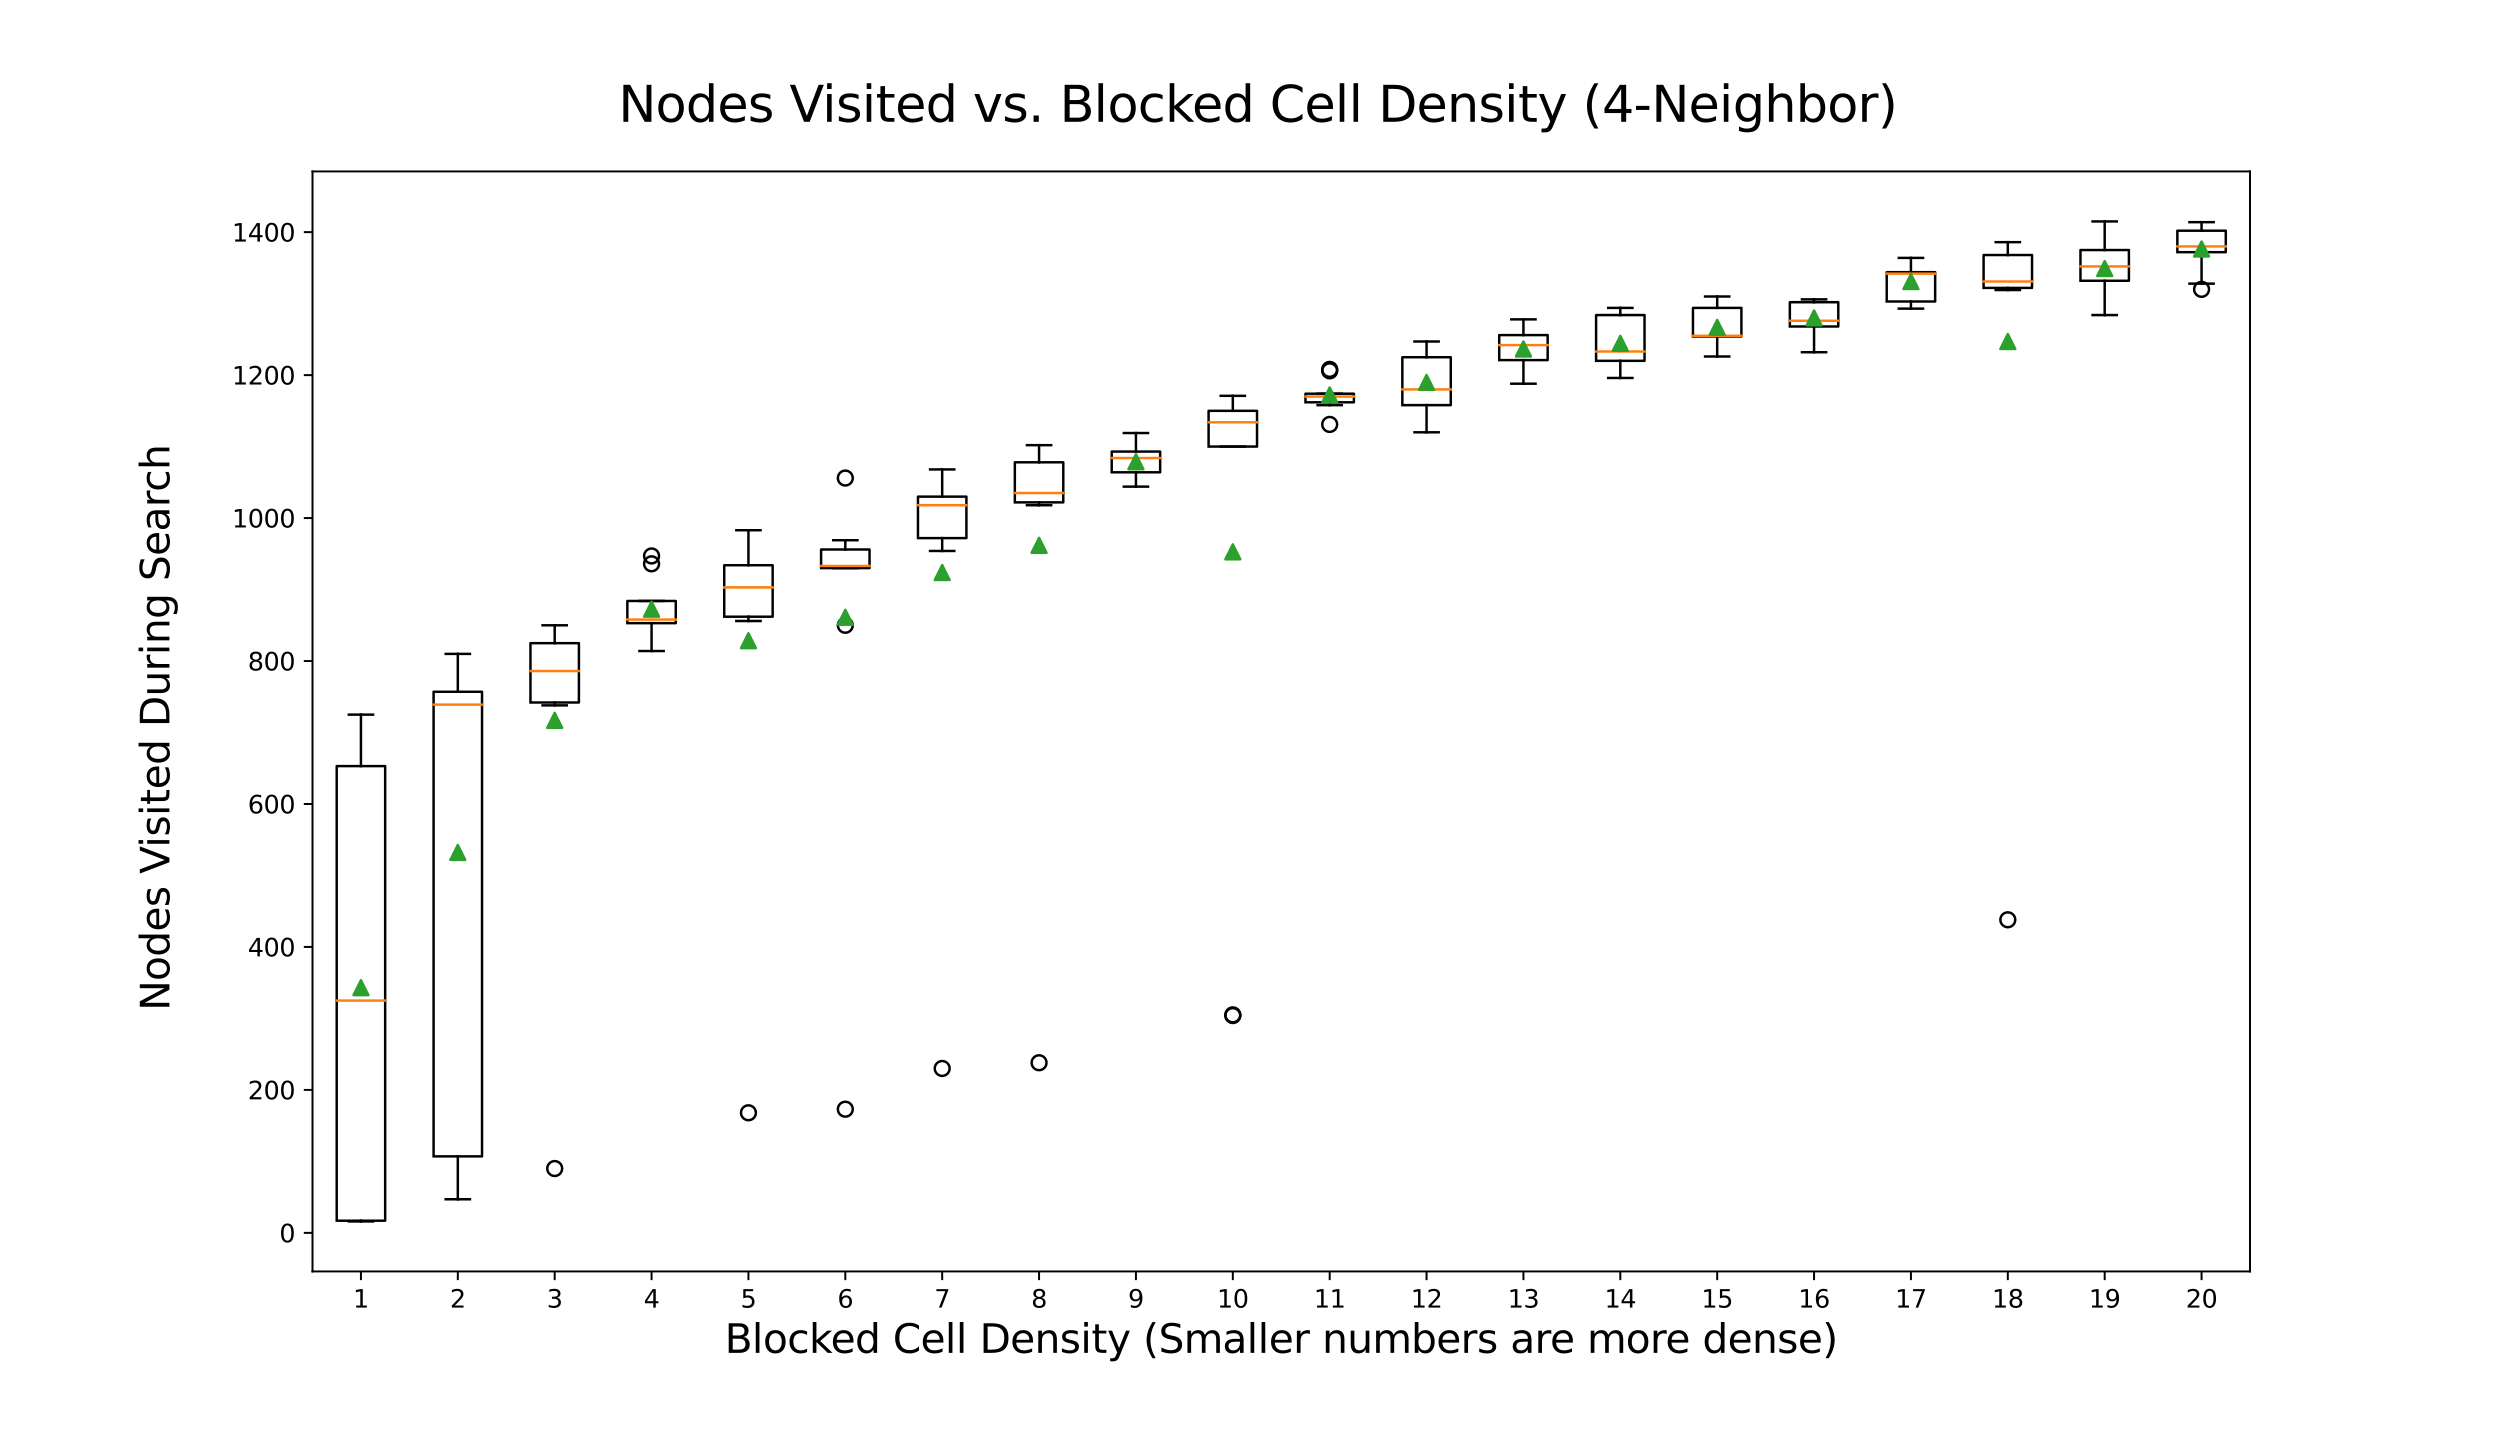 <?xml version="1.0" encoding="utf-8" standalone="no"?>
<!DOCTYPE svg PUBLIC "-//W3C//DTD SVG 1.1//EN"
  "http://www.w3.org/Graphics/SVG/1.1/DTD/svg11.dtd">
<svg height="576pt" version="1.1" viewBox="0 0 1008 576" width="1008pt" xmlns="http://www.w3.org/2000/svg" xmlns:xlink="http://www.w3.org/1999/xlink">
 <defs>
  <style type="text/css">*{stroke-linecap:butt;stroke-linejoin:round;}</style>
 </defs>
 <g id="figure_1">
  <g id="patch_1">
   <path d="M 0 576 
L 1008 576 
L 1008 0 
L 0 0 
z
" style="fill:#ffffff;"/>
  </g>
  <g id="axes_1">
   <g id="patch_2">
    <path d="M 126 512.64 
L 907.2 512.64 
L 907.2 69.12 
L 126 69.12 
z
" style="fill:#ffffff;"/>
   </g>
   <g id="matplotlib.axis_1">
    <g id="xtick_1">
     <g id="line2d_1">
      <defs>
       <path d="M 0 0 
L 0 3.5 
" id="m6fc74d1933" style="stroke:#000000;stroke-width:0.8;"/>
      </defs>
      <g>
       <use style="stroke:#000000;stroke-width:0.8;" x="145.53" xlink:href="#m6fc74d1933" y="512.64"/>
      </g>
     </g>
     <g id="text_1">
      <!-- 1 -->
      <g transform="translate(142.349 527.238)scale(0.1 -0.1)">
       <defs>
        <path d="M 794 531 
L 1825 531 
L 1825 4091 
L 703 3866 
L 703 4441 
L 1819 4666 
L 2450 4666 
L 2450 531 
L 3481 531 
L 3481 0 
L 794 0 
L 794 531 
z
" id="DejaVuSans-31" transform="scale(0.016)"/>
       </defs>
       <use xlink:href="#DejaVuSans-31"/>
      </g>
     </g>
    </g>
    <g id="xtick_2">
     <g id="line2d_2">
      <g>
       <use style="stroke:#000000;stroke-width:0.8;" x="184.59" xlink:href="#m6fc74d1933" y="512.64"/>
      </g>
     </g>
     <g id="text_2">
      <!-- 2 -->
      <g transform="translate(181.409 527.238)scale(0.1 -0.1)">
       <defs>
        <path d="M 1228 531 
L 3431 531 
L 3431 0 
L 469 0 
L 469 531 
Q 828 903 1448 1529 
Q 2069 2156 2228 2338 
Q 2531 2678 2651 2914 
Q 2772 3150 2772 3378 
Q 2772 3750 2511 3984 
Q 2250 4219 1831 4219 
Q 1534 4219 1204 4116 
Q 875 4013 500 3803 
L 500 4441 
Q 881 4594 1212 4672 
Q 1544 4750 1819 4750 
Q 2544 4750 2975 4387 
Q 3406 4025 3406 3419 
Q 3406 3131 3298 2873 
Q 3191 2616 2906 2266 
Q 2828 2175 2409 1742 
Q 1991 1309 1228 531 
z
" id="DejaVuSans-32" transform="scale(0.016)"/>
       </defs>
       <use xlink:href="#DejaVuSans-32"/>
      </g>
     </g>
    </g>
    <g id="xtick_3">
     <g id="line2d_3">
      <g>
       <use style="stroke:#000000;stroke-width:0.8;" x="223.65" xlink:href="#m6fc74d1933" y="512.64"/>
      </g>
     </g>
     <g id="text_3">
      <!-- 3 -->
      <g transform="translate(220.469 527.238)scale(0.1 -0.1)">
       <defs>
        <path d="M 2597 2516 
Q 3050 2419 3304 2112 
Q 3559 1806 3559 1356 
Q 3559 666 3084 287 
Q 2609 -91 1734 -91 
Q 1441 -91 1130 -33 
Q 819 25 488 141 
L 488 750 
Q 750 597 1062 519 
Q 1375 441 1716 441 
Q 2309 441 2620 675 
Q 2931 909 2931 1356 
Q 2931 1769 2642 2001 
Q 2353 2234 1838 2234 
L 1294 2234 
L 1294 2753 
L 1863 2753 
Q 2328 2753 2575 2939 
Q 2822 3125 2822 3475 
Q 2822 3834 2567 4026 
Q 2313 4219 1838 4219 
Q 1578 4219 1281 4162 
Q 984 4106 628 3988 
L 628 4550 
Q 988 4650 1302 4700 
Q 1616 4750 1894 4750 
Q 2613 4750 3031 4423 
Q 3450 4097 3450 3541 
Q 3450 3153 3228 2886 
Q 3006 2619 2597 2516 
z
" id="DejaVuSans-33" transform="scale(0.016)"/>
       </defs>
       <use xlink:href="#DejaVuSans-33"/>
      </g>
     </g>
    </g>
    <g id="xtick_4">
     <g id="line2d_4">
      <g>
       <use style="stroke:#000000;stroke-width:0.8;" x="262.71" xlink:href="#m6fc74d1933" y="512.64"/>
      </g>
     </g>
     <g id="text_4">
      <!-- 4 -->
      <g transform="translate(259.529 527.238)scale(0.1 -0.1)">
       <defs>
        <path d="M 2419 4116 
L 825 1625 
L 2419 1625 
L 2419 4116 
z
M 2253 4666 
L 3047 4666 
L 3047 1625 
L 3713 1625 
L 3713 1100 
L 3047 1100 
L 3047 0 
L 2419 0 
L 2419 1100 
L 313 1100 
L 313 1709 
L 2253 4666 
z
" id="DejaVuSans-34" transform="scale(0.016)"/>
       </defs>
       <use xlink:href="#DejaVuSans-34"/>
      </g>
     </g>
    </g>
    <g id="xtick_5">
     <g id="line2d_5">
      <g>
       <use style="stroke:#000000;stroke-width:0.8;" x="301.77" xlink:href="#m6fc74d1933" y="512.64"/>
      </g>
     </g>
     <g id="text_5">
      <!-- 5 -->
      <g transform="translate(298.589 527.238)scale(0.1 -0.1)">
       <defs>
        <path d="M 691 4666 
L 3169 4666 
L 3169 4134 
L 1269 4134 
L 1269 2991 
Q 1406 3038 1543 3061 
Q 1681 3084 1819 3084 
Q 2600 3084 3056 2656 
Q 3513 2228 3513 1497 
Q 3513 744 3044 326 
Q 2575 -91 1722 -91 
Q 1428 -91 1123 -41 
Q 819 9 494 109 
L 494 744 
Q 775 591 1075 516 
Q 1375 441 1709 441 
Q 2250 441 2565 725 
Q 2881 1009 2881 1497 
Q 2881 1984 2565 2268 
Q 2250 2553 1709 2553 
Q 1456 2553 1204 2497 
Q 953 2441 691 2322 
L 691 4666 
z
" id="DejaVuSans-35" transform="scale(0.016)"/>
       </defs>
       <use xlink:href="#DejaVuSans-35"/>
      </g>
     </g>
    </g>
    <g id="xtick_6">
     <g id="line2d_6">
      <g>
       <use style="stroke:#000000;stroke-width:0.8;" x="340.83" xlink:href="#m6fc74d1933" y="512.64"/>
      </g>
     </g>
     <g id="text_6">
      <!-- 6 -->
      <g transform="translate(337.649 527.238)scale(0.1 -0.1)">
       <defs>
        <path d="M 2113 2584 
Q 1688 2584 1439 2293 
Q 1191 2003 1191 1497 
Q 1191 994 1439 701 
Q 1688 409 2113 409 
Q 2538 409 2786 701 
Q 3034 994 3034 1497 
Q 3034 2003 2786 2293 
Q 2538 2584 2113 2584 
z
M 3366 4563 
L 3366 3988 
Q 3128 4100 2886 4159 
Q 2644 4219 2406 4219 
Q 1781 4219 1451 3797 
Q 1122 3375 1075 2522 
Q 1259 2794 1537 2939 
Q 1816 3084 2150 3084 
Q 2853 3084 3261 2657 
Q 3669 2231 3669 1497 
Q 3669 778 3244 343 
Q 2819 -91 2113 -91 
Q 1303 -91 875 529 
Q 447 1150 447 2328 
Q 447 3434 972 4092 
Q 1497 4750 2381 4750 
Q 2619 4750 2861 4703 
Q 3103 4656 3366 4563 
z
" id="DejaVuSans-36" transform="scale(0.016)"/>
       </defs>
       <use xlink:href="#DejaVuSans-36"/>
      </g>
     </g>
    </g>
    <g id="xtick_7">
     <g id="line2d_7">
      <g>
       <use style="stroke:#000000;stroke-width:0.8;" x="379.89" xlink:href="#m6fc74d1933" y="512.64"/>
      </g>
     </g>
     <g id="text_7">
      <!-- 7 -->
      <g transform="translate(376.709 527.238)scale(0.1 -0.1)">
       <defs>
        <path d="M 525 4666 
L 3525 4666 
L 3525 4397 
L 1831 0 
L 1172 0 
L 2766 4134 
L 525 4134 
L 525 4666 
z
" id="DejaVuSans-37" transform="scale(0.016)"/>
       </defs>
       <use xlink:href="#DejaVuSans-37"/>
      </g>
     </g>
    </g>
    <g id="xtick_8">
     <g id="line2d_8">
      <g>
       <use style="stroke:#000000;stroke-width:0.8;" x="418.95" xlink:href="#m6fc74d1933" y="512.64"/>
      </g>
     </g>
     <g id="text_8">
      <!-- 8 -->
      <g transform="translate(415.769 527.238)scale(0.1 -0.1)">
       <defs>
        <path d="M 2034 2216 
Q 1584 2216 1326 1975 
Q 1069 1734 1069 1313 
Q 1069 891 1326 650 
Q 1584 409 2034 409 
Q 2484 409 2743 651 
Q 3003 894 3003 1313 
Q 3003 1734 2745 1975 
Q 2488 2216 2034 2216 
z
M 1403 2484 
Q 997 2584 770 2862 
Q 544 3141 544 3541 
Q 544 4100 942 4425 
Q 1341 4750 2034 4750 
Q 2731 4750 3128 4425 
Q 3525 4100 3525 3541 
Q 3525 3141 3298 2862 
Q 3072 2584 2669 2484 
Q 3125 2378 3379 2068 
Q 3634 1759 3634 1313 
Q 3634 634 3220 271 
Q 2806 -91 2034 -91 
Q 1263 -91 848 271 
Q 434 634 434 1313 
Q 434 1759 690 2068 
Q 947 2378 1403 2484 
z
M 1172 3481 
Q 1172 3119 1398 2916 
Q 1625 2713 2034 2713 
Q 2441 2713 2670 2916 
Q 2900 3119 2900 3481 
Q 2900 3844 2670 4047 
Q 2441 4250 2034 4250 
Q 1625 4250 1398 4047 
Q 1172 3844 1172 3481 
z
" id="DejaVuSans-38" transform="scale(0.016)"/>
       </defs>
       <use xlink:href="#DejaVuSans-38"/>
      </g>
     </g>
    </g>
    <g id="xtick_9">
     <g id="line2d_9">
      <g>
       <use style="stroke:#000000;stroke-width:0.8;" x="458.01" xlink:href="#m6fc74d1933" y="512.64"/>
      </g>
     </g>
     <g id="text_9">
      <!-- 9 -->
      <g transform="translate(454.829 527.238)scale(0.1 -0.1)">
       <defs>
        <path d="M 703 97 
L 703 672 
Q 941 559 1184 500 
Q 1428 441 1663 441 
Q 2288 441 2617 861 
Q 2947 1281 2994 2138 
Q 2813 1869 2534 1725 
Q 2256 1581 1919 1581 
Q 1219 1581 811 2004 
Q 403 2428 403 3163 
Q 403 3881 828 4315 
Q 1253 4750 1959 4750 
Q 2769 4750 3195 4129 
Q 3622 3509 3622 2328 
Q 3622 1225 3098 567 
Q 2575 -91 1691 -91 
Q 1453 -91 1209 -44 
Q 966 3 703 97 
z
M 1959 2075 
Q 2384 2075 2632 2365 
Q 2881 2656 2881 3163 
Q 2881 3666 2632 3958 
Q 2384 4250 1959 4250 
Q 1534 4250 1286 3958 
Q 1038 3666 1038 3163 
Q 1038 2656 1286 2365 
Q 1534 2075 1959 2075 
z
" id="DejaVuSans-39" transform="scale(0.016)"/>
       </defs>
       <use xlink:href="#DejaVuSans-39"/>
      </g>
     </g>
    </g>
    <g id="xtick_10">
     <g id="line2d_10">
      <g>
       <use style="stroke:#000000;stroke-width:0.8;" x="497.07" xlink:href="#m6fc74d1933" y="512.64"/>
      </g>
     </g>
     <g id="text_10">
      <!-- 10 -->
      <g transform="translate(490.707 527.238)scale(0.1 -0.1)">
       <defs>
        <path d="M 2034 4250 
Q 1547 4250 1301 3770 
Q 1056 3291 1056 2328 
Q 1056 1369 1301 889 
Q 1547 409 2034 409 
Q 2525 409 2770 889 
Q 3016 1369 3016 2328 
Q 3016 3291 2770 3770 
Q 2525 4250 2034 4250 
z
M 2034 4750 
Q 2819 4750 3233 4129 
Q 3647 3509 3647 2328 
Q 3647 1150 3233 529 
Q 2819 -91 2034 -91 
Q 1250 -91 836 529 
Q 422 1150 422 2328 
Q 422 3509 836 4129 
Q 1250 4750 2034 4750 
z
" id="DejaVuSans-30" transform="scale(0.016)"/>
       </defs>
       <use xlink:href="#DejaVuSans-31"/>
       <use x="63.623" xlink:href="#DejaVuSans-30"/>
      </g>
     </g>
    </g>
    <g id="xtick_11">
     <g id="line2d_11">
      <g>
       <use style="stroke:#000000;stroke-width:0.8;" x="536.13" xlink:href="#m6fc74d1933" y="512.64"/>
      </g>
     </g>
     <g id="text_11">
      <!-- 11 -->
      <g transform="translate(529.768 527.238)scale(0.1 -0.1)">
       <use xlink:href="#DejaVuSans-31"/>
       <use x="63.623" xlink:href="#DejaVuSans-31"/>
      </g>
     </g>
    </g>
    <g id="xtick_12">
     <g id="line2d_12">
      <g>
       <use style="stroke:#000000;stroke-width:0.8;" x="575.19" xlink:href="#m6fc74d1933" y="512.64"/>
      </g>
     </g>
     <g id="text_12">
      <!-- 12 -->
      <g transform="translate(568.827 527.238)scale(0.1 -0.1)">
       <use xlink:href="#DejaVuSans-31"/>
       <use x="63.623" xlink:href="#DejaVuSans-32"/>
      </g>
     </g>
    </g>
    <g id="xtick_13">
     <g id="line2d_13">
      <g>
       <use style="stroke:#000000;stroke-width:0.8;" x="614.25" xlink:href="#m6fc74d1933" y="512.64"/>
      </g>
     </g>
     <g id="text_13">
      <!-- 13 -->
      <g transform="translate(607.888 527.238)scale(0.1 -0.1)">
       <use xlink:href="#DejaVuSans-31"/>
       <use x="63.623" xlink:href="#DejaVuSans-33"/>
      </g>
     </g>
    </g>
    <g id="xtick_14">
     <g id="line2d_14">
      <g>
       <use style="stroke:#000000;stroke-width:0.8;" x="653.31" xlink:href="#m6fc74d1933" y="512.64"/>
      </g>
     </g>
     <g id="text_14">
      <!-- 14 -->
      <g transform="translate(646.947 527.238)scale(0.1 -0.1)">
       <use xlink:href="#DejaVuSans-31"/>
       <use x="63.623" xlink:href="#DejaVuSans-34"/>
      </g>
     </g>
    </g>
    <g id="xtick_15">
     <g id="line2d_15">
      <g>
       <use style="stroke:#000000;stroke-width:0.8;" x="692.37" xlink:href="#m6fc74d1933" y="512.64"/>
      </g>
     </g>
     <g id="text_15">
      <!-- 15 -->
      <g transform="translate(686.008 527.238)scale(0.1 -0.1)">
       <use xlink:href="#DejaVuSans-31"/>
       <use x="63.623" xlink:href="#DejaVuSans-35"/>
      </g>
     </g>
    </g>
    <g id="xtick_16">
     <g id="line2d_16">
      <g>
       <use style="stroke:#000000;stroke-width:0.8;" x="731.43" xlink:href="#m6fc74d1933" y="512.64"/>
      </g>
     </g>
     <g id="text_16">
      <!-- 16 -->
      <g transform="translate(725.067 527.238)scale(0.1 -0.1)">
       <use xlink:href="#DejaVuSans-31"/>
       <use x="63.623" xlink:href="#DejaVuSans-36"/>
      </g>
     </g>
    </g>
    <g id="xtick_17">
     <g id="line2d_17">
      <g>
       <use style="stroke:#000000;stroke-width:0.8;" x="770.49" xlink:href="#m6fc74d1933" y="512.64"/>
      </g>
     </g>
     <g id="text_17">
      <!-- 17 -->
      <g transform="translate(764.128 527.238)scale(0.1 -0.1)">
       <use xlink:href="#DejaVuSans-31"/>
       <use x="63.623" xlink:href="#DejaVuSans-37"/>
      </g>
     </g>
    </g>
    <g id="xtick_18">
     <g id="line2d_18">
      <g>
       <use style="stroke:#000000;stroke-width:0.8;" x="809.55" xlink:href="#m6fc74d1933" y="512.64"/>
      </g>
     </g>
     <g id="text_18">
      <!-- 18 -->
      <g transform="translate(803.188 527.238)scale(0.1 -0.1)">
       <use xlink:href="#DejaVuSans-31"/>
       <use x="63.623" xlink:href="#DejaVuSans-38"/>
      </g>
     </g>
    </g>
    <g id="xtick_19">
     <g id="line2d_19">
      <g>
       <use style="stroke:#000000;stroke-width:0.8;" x="848.61" xlink:href="#m6fc74d1933" y="512.64"/>
      </g>
     </g>
     <g id="text_19">
      <!-- 19 -->
      <g transform="translate(842.247 527.238)scale(0.1 -0.1)">
       <use xlink:href="#DejaVuSans-31"/>
       <use x="63.623" xlink:href="#DejaVuSans-39"/>
      </g>
     </g>
    </g>
    <g id="xtick_20">
     <g id="line2d_20">
      <g>
       <use style="stroke:#000000;stroke-width:0.8;" x="887.67" xlink:href="#m6fc74d1933" y="512.64"/>
      </g>
     </g>
     <g id="text_20">
      <!-- 20 -->
      <g transform="translate(881.308 527.238)scale(0.1 -0.1)">
       <use xlink:href="#DejaVuSans-32"/>
       <use x="63.623" xlink:href="#DejaVuSans-30"/>
      </g>
     </g>
    </g>
    <g id="text_21">
     <!-- Blocked Cell Density (Smaller numbers are more dense) -->
     <g transform="translate(292.21 545.476)scale(0.16 -0.16)">
      <defs>
       <path d="M 1259 2228 
L 1259 519 
L 2272 519 
Q 2781 519 3026 730 
Q 3272 941 3272 1375 
Q 3272 1813 3026 2020 
Q 2781 2228 2272 2228 
L 1259 2228 
z
M 1259 4147 
L 1259 2741 
L 2194 2741 
Q 2656 2741 2882 2914 
Q 3109 3088 3109 3444 
Q 3109 3797 2882 3972 
Q 2656 4147 2194 4147 
L 1259 4147 
z
M 628 4666 
L 2241 4666 
Q 2963 4666 3353 4366 
Q 3744 4066 3744 3513 
Q 3744 3084 3544 2831 
Q 3344 2578 2956 2516 
Q 3422 2416 3680 2098 
Q 3938 1781 3938 1306 
Q 3938 681 3513 340 
Q 3088 0 2303 0 
L 628 0 
L 628 4666 
z
" id="DejaVuSans-42" transform="scale(0.016)"/>
       <path d="M 603 4863 
L 1178 4863 
L 1178 0 
L 603 0 
L 603 4863 
z
" id="DejaVuSans-6c" transform="scale(0.016)"/>
       <path d="M 1959 3097 
Q 1497 3097 1228 2736 
Q 959 2375 959 1747 
Q 959 1119 1226 758 
Q 1494 397 1959 397 
Q 2419 397 2687 759 
Q 2956 1122 2956 1747 
Q 2956 2369 2687 2733 
Q 2419 3097 1959 3097 
z
M 1959 3584 
Q 2709 3584 3137 3096 
Q 3566 2609 3566 1747 
Q 3566 888 3137 398 
Q 2709 -91 1959 -91 
Q 1206 -91 779 398 
Q 353 888 353 1747 
Q 353 2609 779 3096 
Q 1206 3584 1959 3584 
z
" id="DejaVuSans-6f" transform="scale(0.016)"/>
       <path d="M 3122 3366 
L 3122 2828 
Q 2878 2963 2633 3030 
Q 2388 3097 2138 3097 
Q 1578 3097 1268 2742 
Q 959 2388 959 1747 
Q 959 1106 1268 751 
Q 1578 397 2138 397 
Q 2388 397 2633 464 
Q 2878 531 3122 666 
L 3122 134 
Q 2881 22 2623 -34 
Q 2366 -91 2075 -91 
Q 1284 -91 818 406 
Q 353 903 353 1747 
Q 353 2603 823 3093 
Q 1294 3584 2113 3584 
Q 2378 3584 2631 3529 
Q 2884 3475 3122 3366 
z
" id="DejaVuSans-63" transform="scale(0.016)"/>
       <path d="M 581 4863 
L 1159 4863 
L 1159 1991 
L 2875 3500 
L 3609 3500 
L 1753 1863 
L 3688 0 
L 2938 0 
L 1159 1709 
L 1159 0 
L 581 0 
L 581 4863 
z
" id="DejaVuSans-6b" transform="scale(0.016)"/>
       <path d="M 3597 1894 
L 3597 1613 
L 953 1613 
Q 991 1019 1311 708 
Q 1631 397 2203 397 
Q 2534 397 2845 478 
Q 3156 559 3463 722 
L 3463 178 
Q 3153 47 2828 -22 
Q 2503 -91 2169 -91 
Q 1331 -91 842 396 
Q 353 884 353 1716 
Q 353 2575 817 3079 
Q 1281 3584 2069 3584 
Q 2775 3584 3186 3129 
Q 3597 2675 3597 1894 
z
M 3022 2063 
Q 3016 2534 2758 2815 
Q 2500 3097 2075 3097 
Q 1594 3097 1305 2825 
Q 1016 2553 972 2059 
L 3022 2063 
z
" id="DejaVuSans-65" transform="scale(0.016)"/>
       <path d="M 2906 2969 
L 2906 4863 
L 3481 4863 
L 3481 0 
L 2906 0 
L 2906 525 
Q 2725 213 2448 61 
Q 2172 -91 1784 -91 
Q 1150 -91 751 415 
Q 353 922 353 1747 
Q 353 2572 751 3078 
Q 1150 3584 1784 3584 
Q 2172 3584 2448 3432 
Q 2725 3281 2906 2969 
z
M 947 1747 
Q 947 1113 1208 752 
Q 1469 391 1925 391 
Q 2381 391 2643 752 
Q 2906 1113 2906 1747 
Q 2906 2381 2643 2742 
Q 2381 3103 1925 3103 
Q 1469 3103 1208 2742 
Q 947 2381 947 1747 
z
" id="DejaVuSans-64" transform="scale(0.016)"/>
       <path id="DejaVuSans-20" transform="scale(0.016)"/>
       <path d="M 4122 4306 
L 4122 3641 
Q 3803 3938 3442 4084 
Q 3081 4231 2675 4231 
Q 1875 4231 1450 3742 
Q 1025 3253 1025 2328 
Q 1025 1406 1450 917 
Q 1875 428 2675 428 
Q 3081 428 3442 575 
Q 3803 722 4122 1019 
L 4122 359 
Q 3791 134 3420 21 
Q 3050 -91 2638 -91 
Q 1578 -91 968 557 
Q 359 1206 359 2328 
Q 359 3453 968 4101 
Q 1578 4750 2638 4750 
Q 3056 4750 3426 4639 
Q 3797 4528 4122 4306 
z
" id="DejaVuSans-43" transform="scale(0.016)"/>
       <path d="M 1259 4147 
L 1259 519 
L 2022 519 
Q 2988 519 3436 956 
Q 3884 1394 3884 2338 
Q 3884 3275 3436 3711 
Q 2988 4147 2022 4147 
L 1259 4147 
z
M 628 4666 
L 1925 4666 
Q 3281 4666 3915 4102 
Q 4550 3538 4550 2338 
Q 4550 1131 3912 565 
Q 3275 0 1925 0 
L 628 0 
L 628 4666 
z
" id="DejaVuSans-44" transform="scale(0.016)"/>
       <path d="M 3513 2113 
L 3513 0 
L 2938 0 
L 2938 2094 
Q 2938 2591 2744 2837 
Q 2550 3084 2163 3084 
Q 1697 3084 1428 2787 
Q 1159 2491 1159 1978 
L 1159 0 
L 581 0 
L 581 3500 
L 1159 3500 
L 1159 2956 
Q 1366 3272 1645 3428 
Q 1925 3584 2291 3584 
Q 2894 3584 3203 3211 
Q 3513 2838 3513 2113 
z
" id="DejaVuSans-6e" transform="scale(0.016)"/>
       <path d="M 2834 3397 
L 2834 2853 
Q 2591 2978 2328 3040 
Q 2066 3103 1784 3103 
Q 1356 3103 1142 2972 
Q 928 2841 928 2578 
Q 928 2378 1081 2264 
Q 1234 2150 1697 2047 
L 1894 2003 
Q 2506 1872 2764 1633 
Q 3022 1394 3022 966 
Q 3022 478 2636 193 
Q 2250 -91 1575 -91 
Q 1294 -91 989 -36 
Q 684 19 347 128 
L 347 722 
Q 666 556 975 473 
Q 1284 391 1588 391 
Q 1994 391 2212 530 
Q 2431 669 2431 922 
Q 2431 1156 2273 1281 
Q 2116 1406 1581 1522 
L 1381 1569 
Q 847 1681 609 1914 
Q 372 2147 372 2553 
Q 372 3047 722 3315 
Q 1072 3584 1716 3584 
Q 2034 3584 2315 3537 
Q 2597 3491 2834 3397 
z
" id="DejaVuSans-73" transform="scale(0.016)"/>
       <path d="M 603 3500 
L 1178 3500 
L 1178 0 
L 603 0 
L 603 3500 
z
M 603 4863 
L 1178 4863 
L 1178 4134 
L 603 4134 
L 603 4863 
z
" id="DejaVuSans-69" transform="scale(0.016)"/>
       <path d="M 1172 4494 
L 1172 3500 
L 2356 3500 
L 2356 3053 
L 1172 3053 
L 1172 1153 
Q 1172 725 1289 603 
Q 1406 481 1766 481 
L 2356 481 
L 2356 0 
L 1766 0 
Q 1100 0 847 248 
Q 594 497 594 1153 
L 594 3053 
L 172 3053 
L 172 3500 
L 594 3500 
L 594 4494 
L 1172 4494 
z
" id="DejaVuSans-74" transform="scale(0.016)"/>
       <path d="M 2059 -325 
Q 1816 -950 1584 -1140 
Q 1353 -1331 966 -1331 
L 506 -1331 
L 506 -850 
L 844 -850 
Q 1081 -850 1212 -737 
Q 1344 -625 1503 -206 
L 1606 56 
L 191 3500 
L 800 3500 
L 1894 763 
L 2988 3500 
L 3597 3500 
L 2059 -325 
z
" id="DejaVuSans-79" transform="scale(0.016)"/>
       <path d="M 1984 4856 
Q 1566 4138 1362 3434 
Q 1159 2731 1159 2009 
Q 1159 1288 1364 580 
Q 1569 -128 1984 -844 
L 1484 -844 
Q 1016 -109 783 600 
Q 550 1309 550 2009 
Q 550 2706 781 3412 
Q 1013 4119 1484 4856 
L 1984 4856 
z
" id="DejaVuSans-28" transform="scale(0.016)"/>
       <path d="M 3425 4513 
L 3425 3897 
Q 3066 4069 2747 4153 
Q 2428 4238 2131 4238 
Q 1616 4238 1336 4038 
Q 1056 3838 1056 3469 
Q 1056 3159 1242 3001 
Q 1428 2844 1947 2747 
L 2328 2669 
Q 3034 2534 3370 2195 
Q 3706 1856 3706 1288 
Q 3706 609 3251 259 
Q 2797 -91 1919 -91 
Q 1588 -91 1214 -16 
Q 841 59 441 206 
L 441 856 
Q 825 641 1194 531 
Q 1563 422 1919 422 
Q 2459 422 2753 634 
Q 3047 847 3047 1241 
Q 3047 1584 2836 1778 
Q 2625 1972 2144 2069 
L 1759 2144 
Q 1053 2284 737 2584 
Q 422 2884 422 3419 
Q 422 4038 858 4394 
Q 1294 4750 2059 4750 
Q 2388 4750 2728 4690 
Q 3069 4631 3425 4513 
z
" id="DejaVuSans-53" transform="scale(0.016)"/>
       <path d="M 3328 2828 
Q 3544 3216 3844 3400 
Q 4144 3584 4550 3584 
Q 5097 3584 5394 3201 
Q 5691 2819 5691 2113 
L 5691 0 
L 5113 0 
L 5113 2094 
Q 5113 2597 4934 2840 
Q 4756 3084 4391 3084 
Q 3944 3084 3684 2787 
Q 3425 2491 3425 1978 
L 3425 0 
L 2847 0 
L 2847 2094 
Q 2847 2600 2669 2842 
Q 2491 3084 2119 3084 
Q 1678 3084 1418 2786 
Q 1159 2488 1159 1978 
L 1159 0 
L 581 0 
L 581 3500 
L 1159 3500 
L 1159 2956 
Q 1356 3278 1631 3431 
Q 1906 3584 2284 3584 
Q 2666 3584 2933 3390 
Q 3200 3197 3328 2828 
z
" id="DejaVuSans-6d" transform="scale(0.016)"/>
       <path d="M 2194 1759 
Q 1497 1759 1228 1600 
Q 959 1441 959 1056 
Q 959 750 1161 570 
Q 1363 391 1709 391 
Q 2188 391 2477 730 
Q 2766 1069 2766 1631 
L 2766 1759 
L 2194 1759 
z
M 3341 1997 
L 3341 0 
L 2766 0 
L 2766 531 
Q 2569 213 2275 61 
Q 1981 -91 1556 -91 
Q 1019 -91 701 211 
Q 384 513 384 1019 
Q 384 1609 779 1909 
Q 1175 2209 1959 2209 
L 2766 2209 
L 2766 2266 
Q 2766 2663 2505 2880 
Q 2244 3097 1772 3097 
Q 1472 3097 1187 3025 
Q 903 2953 641 2809 
L 641 3341 
Q 956 3463 1253 3523 
Q 1550 3584 1831 3584 
Q 2591 3584 2966 3190 
Q 3341 2797 3341 1997 
z
" id="DejaVuSans-61" transform="scale(0.016)"/>
       <path d="M 2631 2963 
Q 2534 3019 2420 3045 
Q 2306 3072 2169 3072 
Q 1681 3072 1420 2755 
Q 1159 2438 1159 1844 
L 1159 0 
L 581 0 
L 581 3500 
L 1159 3500 
L 1159 2956 
Q 1341 3275 1631 3429 
Q 1922 3584 2338 3584 
Q 2397 3584 2469 3576 
Q 2541 3569 2628 3553 
L 2631 2963 
z
" id="DejaVuSans-72" transform="scale(0.016)"/>
       <path d="M 544 1381 
L 544 3500 
L 1119 3500 
L 1119 1403 
Q 1119 906 1312 657 
Q 1506 409 1894 409 
Q 2359 409 2629 706 
Q 2900 1003 2900 1516 
L 2900 3500 
L 3475 3500 
L 3475 0 
L 2900 0 
L 2900 538 
Q 2691 219 2414 64 
Q 2138 -91 1772 -91 
Q 1169 -91 856 284 
Q 544 659 544 1381 
z
M 1991 3584 
L 1991 3584 
z
" id="DejaVuSans-75" transform="scale(0.016)"/>
       <path d="M 3116 1747 
Q 3116 2381 2855 2742 
Q 2594 3103 2138 3103 
Q 1681 3103 1420 2742 
Q 1159 2381 1159 1747 
Q 1159 1113 1420 752 
Q 1681 391 2138 391 
Q 2594 391 2855 752 
Q 3116 1113 3116 1747 
z
M 1159 2969 
Q 1341 3281 1617 3432 
Q 1894 3584 2278 3584 
Q 2916 3584 3314 3078 
Q 3713 2572 3713 1747 
Q 3713 922 3314 415 
Q 2916 -91 2278 -91 
Q 1894 -91 1617 61 
Q 1341 213 1159 525 
L 1159 0 
L 581 0 
L 581 4863 
L 1159 4863 
L 1159 2969 
z
" id="DejaVuSans-62" transform="scale(0.016)"/>
       <path d="M 513 4856 
L 1013 4856 
Q 1481 4119 1714 3412 
Q 1947 2706 1947 2009 
Q 1947 1309 1714 600 
Q 1481 -109 1013 -844 
L 513 -844 
Q 928 -128 1133 580 
Q 1338 1288 1338 2009 
Q 1338 2731 1133 3434 
Q 928 4138 513 4856 
z
" id="DejaVuSans-29" transform="scale(0.016)"/>
      </defs>
      <use xlink:href="#DejaVuSans-42"/>
      <use x="68.604" xlink:href="#DejaVuSans-6c"/>
      <use x="96.387" xlink:href="#DejaVuSans-6f"/>
      <use x="157.568" xlink:href="#DejaVuSans-63"/>
      <use x="212.549" xlink:href="#DejaVuSans-6b"/>
      <use x="266.834" xlink:href="#DejaVuSans-65"/>
      <use x="328.357" xlink:href="#DejaVuSans-64"/>
      <use x="391.834" xlink:href="#DejaVuSans-20"/>
      <use x="423.621" xlink:href="#DejaVuSans-43"/>
      <use x="493.445" xlink:href="#DejaVuSans-65"/>
      <use x="554.969" xlink:href="#DejaVuSans-6c"/>
      <use x="582.752" xlink:href="#DejaVuSans-6c"/>
      <use x="610.535" xlink:href="#DejaVuSans-20"/>
      <use x="642.322" xlink:href="#DejaVuSans-44"/>
      <use x="719.324" xlink:href="#DejaVuSans-65"/>
      <use x="780.848" xlink:href="#DejaVuSans-6e"/>
      <use x="844.227" xlink:href="#DejaVuSans-73"/>
      <use x="896.326" xlink:href="#DejaVuSans-69"/>
      <use x="924.109" xlink:href="#DejaVuSans-74"/>
      <use x="963.318" xlink:href="#DejaVuSans-79"/>
      <use x="1022.498" xlink:href="#DejaVuSans-20"/>
      <use x="1054.285" xlink:href="#DejaVuSans-28"/>
      <use x="1093.299" xlink:href="#DejaVuSans-53"/>
      <use x="1156.775" xlink:href="#DejaVuSans-6d"/>
      <use x="1254.188" xlink:href="#DejaVuSans-61"/>
      <use x="1315.467" xlink:href="#DejaVuSans-6c"/>
      <use x="1343.25" xlink:href="#DejaVuSans-6c"/>
      <use x="1371.033" xlink:href="#DejaVuSans-65"/>
      <use x="1432.557" xlink:href="#DejaVuSans-72"/>
      <use x="1473.67" xlink:href="#DejaVuSans-20"/>
      <use x="1505.457" xlink:href="#DejaVuSans-6e"/>
      <use x="1568.836" xlink:href="#DejaVuSans-75"/>
      <use x="1632.215" xlink:href="#DejaVuSans-6d"/>
      <use x="1729.627" xlink:href="#DejaVuSans-62"/>
      <use x="1793.104" xlink:href="#DejaVuSans-65"/>
      <use x="1854.627" xlink:href="#DejaVuSans-72"/>
      <use x="1895.74" xlink:href="#DejaVuSans-73"/>
      <use x="1947.84" xlink:href="#DejaVuSans-20"/>
      <use x="1979.627" xlink:href="#DejaVuSans-61"/>
      <use x="2040.906" xlink:href="#DejaVuSans-72"/>
      <use x="2079.77" xlink:href="#DejaVuSans-65"/>
      <use x="2141.293" xlink:href="#DejaVuSans-20"/>
      <use x="2173.08" xlink:href="#DejaVuSans-6d"/>
      <use x="2270.492" xlink:href="#DejaVuSans-6f"/>
      <use x="2331.674" xlink:href="#DejaVuSans-72"/>
      <use x="2370.537" xlink:href="#DejaVuSans-65"/>
      <use x="2432.061" xlink:href="#DejaVuSans-20"/>
      <use x="2463.848" xlink:href="#DejaVuSans-64"/>
      <use x="2527.324" xlink:href="#DejaVuSans-65"/>
      <use x="2588.848" xlink:href="#DejaVuSans-6e"/>
      <use x="2652.227" xlink:href="#DejaVuSans-73"/>
      <use x="2704.326" xlink:href="#DejaVuSans-65"/>
      <use x="2765.85" xlink:href="#DejaVuSans-29"/>
     </g>
    </g>
   </g>
   <g id="matplotlib.axis_2">
    <g id="ytick_1">
     <g id="line2d_21">
      <defs>
       <path d="M 0 0 
L -3.5 0 
" id="m91aca9789f" style="stroke:#000000;stroke-width:0.8;"/>
      </defs>
      <g>
       <use style="stroke:#000000;stroke-width:0.8;" x="126" xlink:href="#m91aca9789f" y="497.091"/>
      </g>
     </g>
     <g id="text_22">
      <!-- 0 -->
      <g transform="translate(112.638 500.891)scale(0.1 -0.1)">
       <use xlink:href="#DejaVuSans-30"/>
      </g>
     </g>
    </g>
    <g id="ytick_2">
     <g id="line2d_22">
      <g>
       <use style="stroke:#000000;stroke-width:0.8;" x="126" xlink:href="#m91aca9789f" y="439.45"/>
      </g>
     </g>
     <g id="text_23">
      <!-- 200 -->
      <g transform="translate(99.912 443.249)scale(0.1 -0.1)">
       <use xlink:href="#DejaVuSans-32"/>
       <use x="63.623" xlink:href="#DejaVuSans-30"/>
       <use x="127.246" xlink:href="#DejaVuSans-30"/>
      </g>
     </g>
    </g>
    <g id="ytick_3">
     <g id="line2d_23">
      <g>
       <use style="stroke:#000000;stroke-width:0.8;" x="126" xlink:href="#m91aca9789f" y="381.809"/>
      </g>
     </g>
     <g id="text_24">
      <!-- 400 -->
      <g transform="translate(99.912 385.608)scale(0.1 -0.1)">
       <use xlink:href="#DejaVuSans-34"/>
       <use x="63.623" xlink:href="#DejaVuSans-30"/>
       <use x="127.246" xlink:href="#DejaVuSans-30"/>
      </g>
     </g>
    </g>
    <g id="ytick_4">
     <g id="line2d_24">
      <g>
       <use style="stroke:#000000;stroke-width:0.8;" x="126" xlink:href="#m91aca9789f" y="324.168"/>
      </g>
     </g>
     <g id="text_25">
      <!-- 600 -->
      <g transform="translate(99.912 327.967)scale(0.1 -0.1)">
       <use xlink:href="#DejaVuSans-36"/>
       <use x="63.623" xlink:href="#DejaVuSans-30"/>
       <use x="127.246" xlink:href="#DejaVuSans-30"/>
      </g>
     </g>
    </g>
    <g id="ytick_5">
     <g id="line2d_25">
      <g>
       <use style="stroke:#000000;stroke-width:0.8;" x="126" xlink:href="#m91aca9789f" y="266.527"/>
      </g>
     </g>
     <g id="text_26">
      <!-- 800 -->
      <g transform="translate(99.912 270.326)scale(0.1 -0.1)">
       <use xlink:href="#DejaVuSans-38"/>
       <use x="63.623" xlink:href="#DejaVuSans-30"/>
       <use x="127.246" xlink:href="#DejaVuSans-30"/>
      </g>
     </g>
    </g>
    <g id="ytick_6">
     <g id="line2d_26">
      <g>
       <use style="stroke:#000000;stroke-width:0.8;" x="126" xlink:href="#m91aca9789f" y="208.885"/>
      </g>
     </g>
     <g id="text_27">
      <!-- 1000 -->
      <g transform="translate(93.55 212.685)scale(0.1 -0.1)">
       <use xlink:href="#DejaVuSans-31"/>
       <use x="63.623" xlink:href="#DejaVuSans-30"/>
       <use x="127.246" xlink:href="#DejaVuSans-30"/>
       <use x="190.869" xlink:href="#DejaVuSans-30"/>
      </g>
     </g>
    </g>
    <g id="ytick_7">
     <g id="line2d_27">
      <g>
       <use style="stroke:#000000;stroke-width:0.8;" x="126" xlink:href="#m91aca9789f" y="151.244"/>
      </g>
     </g>
     <g id="text_28">
      <!-- 1200 -->
      <g transform="translate(93.55 155.043)scale(0.1 -0.1)">
       <use xlink:href="#DejaVuSans-31"/>
       <use x="63.623" xlink:href="#DejaVuSans-32"/>
       <use x="127.246" xlink:href="#DejaVuSans-30"/>
       <use x="190.869" xlink:href="#DejaVuSans-30"/>
      </g>
     </g>
    </g>
    <g id="ytick_8">
     <g id="line2d_28">
      <g>
       <use style="stroke:#000000;stroke-width:0.8;" x="126" xlink:href="#m91aca9789f" y="93.603"/>
      </g>
     </g>
     <g id="text_29">
      <!-- 1400 -->
      <g transform="translate(93.55 97.402)scale(0.1 -0.1)">
       <use xlink:href="#DejaVuSans-31"/>
       <use x="63.623" xlink:href="#DejaVuSans-34"/>
       <use x="127.246" xlink:href="#DejaVuSans-30"/>
       <use x="190.869" xlink:href="#DejaVuSans-30"/>
      </g>
     </g>
    </g>
    <g id="text_30">
     <!-- Nodes Visited During Search  -->
     <g transform="translate(68.306 407.512)rotate(-90)scale(0.16 -0.16)">
      <defs>
       <path d="M 628 4666 
L 1478 4666 
L 3547 763 
L 3547 4666 
L 4159 4666 
L 4159 0 
L 3309 0 
L 1241 3903 
L 1241 0 
L 628 0 
L 628 4666 
z
" id="DejaVuSans-4e" transform="scale(0.016)"/>
       <path d="M 1831 0 
L 50 4666 
L 709 4666 
L 2188 738 
L 3669 4666 
L 4325 4666 
L 2547 0 
L 1831 0 
z
" id="DejaVuSans-56" transform="scale(0.016)"/>
       <path d="M 2906 1791 
Q 2906 2416 2648 2759 
Q 2391 3103 1925 3103 
Q 1463 3103 1205 2759 
Q 947 2416 947 1791 
Q 947 1169 1205 825 
Q 1463 481 1925 481 
Q 2391 481 2648 825 
Q 2906 1169 2906 1791 
z
M 3481 434 
Q 3481 -459 3084 -895 
Q 2688 -1331 1869 -1331 
Q 1566 -1331 1297 -1286 
Q 1028 -1241 775 -1147 
L 775 -588 
Q 1028 -725 1275 -790 
Q 1522 -856 1778 -856 
Q 2344 -856 2625 -561 
Q 2906 -266 2906 331 
L 2906 616 
Q 2728 306 2450 153 
Q 2172 0 1784 0 
Q 1141 0 747 490 
Q 353 981 353 1791 
Q 353 2603 747 3093 
Q 1141 3584 1784 3584 
Q 2172 3584 2450 3431 
Q 2728 3278 2906 2969 
L 2906 3500 
L 3481 3500 
L 3481 434 
z
" id="DejaVuSans-67" transform="scale(0.016)"/>
       <path d="M 3513 2113 
L 3513 0 
L 2938 0 
L 2938 2094 
Q 2938 2591 2744 2837 
Q 2550 3084 2163 3084 
Q 1697 3084 1428 2787 
Q 1159 2491 1159 1978 
L 1159 0 
L 581 0 
L 581 4863 
L 1159 4863 
L 1159 2956 
Q 1366 3272 1645 3428 
Q 1925 3584 2291 3584 
Q 2894 3584 3203 3211 
Q 3513 2838 3513 2113 
z
" id="DejaVuSans-68" transform="scale(0.016)"/>
      </defs>
      <use xlink:href="#DejaVuSans-4e"/>
      <use x="74.805" xlink:href="#DejaVuSans-6f"/>
      <use x="135.986" xlink:href="#DejaVuSans-64"/>
      <use x="199.463" xlink:href="#DejaVuSans-65"/>
      <use x="260.986" xlink:href="#DejaVuSans-73"/>
      <use x="313.086" xlink:href="#DejaVuSans-20"/>
      <use x="344.873" xlink:href="#DejaVuSans-56"/>
      <use x="411.031" xlink:href="#DejaVuSans-69"/>
      <use x="438.814" xlink:href="#DejaVuSans-73"/>
      <use x="490.914" xlink:href="#DejaVuSans-69"/>
      <use x="518.697" xlink:href="#DejaVuSans-74"/>
      <use x="557.906" xlink:href="#DejaVuSans-65"/>
      <use x="619.43" xlink:href="#DejaVuSans-64"/>
      <use x="682.906" xlink:href="#DejaVuSans-20"/>
      <use x="714.693" xlink:href="#DejaVuSans-44"/>
      <use x="791.695" xlink:href="#DejaVuSans-75"/>
      <use x="855.074" xlink:href="#DejaVuSans-72"/>
      <use x="896.188" xlink:href="#DejaVuSans-69"/>
      <use x="923.971" xlink:href="#DejaVuSans-6e"/>
      <use x="987.35" xlink:href="#DejaVuSans-67"/>
      <use x="1050.826" xlink:href="#DejaVuSans-20"/>
      <use x="1082.613" xlink:href="#DejaVuSans-53"/>
      <use x="1146.09" xlink:href="#DejaVuSans-65"/>
      <use x="1207.613" xlink:href="#DejaVuSans-61"/>
      <use x="1268.893" xlink:href="#DejaVuSans-72"/>
      <use x="1307.756" xlink:href="#DejaVuSans-63"/>
      <use x="1362.736" xlink:href="#DejaVuSans-68"/>
      <use x="1426.115" xlink:href="#DejaVuSans-20"/>
     </g>
     <!--  -->
     <g transform="translate(86.222 290.88)rotate(-90)scale(0.16 -0.16)"/>
    </g>
   </g>
   <g id="line2d_29">
    <path clip-path="url(#p7b5f4c3f56)" d="M 135.765 492.192 
L 155.295 492.192 
L 155.295 308.893 
L 135.765 308.893 
L 135.765 492.192 
" style="fill:none;stroke:#000000;stroke-linecap:square;"/>
   </g>
   <g id="line2d_30">
    <path clip-path="url(#p7b5f4c3f56)" d="M 145.53 492.192 
L 145.53 492.48 
" style="fill:none;stroke:#000000;stroke-linecap:square;"/>
   </g>
   <g id="line2d_31">
    <path clip-path="url(#p7b5f4c3f56)" d="M 145.53 308.893 
L 145.53 288.142 
" style="fill:none;stroke:#000000;stroke-linecap:square;"/>
   </g>
   <g id="line2d_32">
    <path clip-path="url(#p7b5f4c3f56)" d="M 140.648 492.48 
L 150.412 492.48 
" style="fill:none;stroke:#000000;stroke-linecap:square;"/>
   </g>
   <g id="line2d_33">
    <path clip-path="url(#p7b5f4c3f56)" d="M 140.648 288.142 
L 150.412 288.142 
" style="fill:none;stroke:#000000;stroke-linecap:square;"/>
   </g>
   <g id="line2d_34"/>
   <g id="line2d_35">
    <path clip-path="url(#p7b5f4c3f56)" d="M 174.825 466.253 
L 194.355 466.253 
L 194.355 278.919 
L 174.825 278.919 
L 174.825 466.253 
" style="fill:none;stroke:#000000;stroke-linecap:square;"/>
   </g>
   <g id="line2d_36">
    <path clip-path="url(#p7b5f4c3f56)" d="M 184.59 466.253 
L 184.59 483.546 
" style="fill:none;stroke:#000000;stroke-linecap:square;"/>
   </g>
   <g id="line2d_37">
    <path clip-path="url(#p7b5f4c3f56)" d="M 184.59 278.919 
L 184.59 263.645 
" style="fill:none;stroke:#000000;stroke-linecap:square;"/>
   </g>
   <g id="line2d_38">
    <path clip-path="url(#p7b5f4c3f56)" d="M 179.708 483.546 
L 189.472 483.546 
" style="fill:none;stroke:#000000;stroke-linecap:square;"/>
   </g>
   <g id="line2d_39">
    <path clip-path="url(#p7b5f4c3f56)" d="M 179.708 263.645 
L 189.472 263.645 
" style="fill:none;stroke:#000000;stroke-linecap:square;"/>
   </g>
   <g id="line2d_40"/>
   <g id="line2d_41">
    <path clip-path="url(#p7b5f4c3f56)" d="M 213.885 283.243 
L 233.415 283.243 
L 233.415 259.321 
L 213.885 259.321 
L 213.885 283.243 
" style="fill:none;stroke:#000000;stroke-linecap:square;"/>
   </g>
   <g id="line2d_42">
    <path clip-path="url(#p7b5f4c3f56)" d="M 223.65 283.243 
L 223.65 284.395 
" style="fill:none;stroke:#000000;stroke-linecap:square;"/>
   </g>
   <g id="line2d_43">
    <path clip-path="url(#p7b5f4c3f56)" d="M 223.65 259.321 
L 223.65 252.116 
" style="fill:none;stroke:#000000;stroke-linecap:square;"/>
   </g>
   <g id="line2d_44">
    <path clip-path="url(#p7b5f4c3f56)" d="M 218.768 284.395 
L 228.532 284.395 
" style="fill:none;stroke:#000000;stroke-linecap:square;"/>
   </g>
   <g id="line2d_45">
    <path clip-path="url(#p7b5f4c3f56)" d="M 218.768 252.116 
L 228.532 252.116 
" style="fill:none;stroke:#000000;stroke-linecap:square;"/>
   </g>
   <g id="line2d_46">
    <defs>
     <path d="M 0 3 
C 0.796 3 1.559 2.684 2.121 2.121 
C 2.684 1.559 3 0.796 3 0 
C 3 -0.796 2.684 -1.559 2.121 -2.121 
C 1.559 -2.684 0.796 -3 0 -3 
C -0.796 -3 -1.559 -2.684 -2.121 -2.121 
C -2.684 -1.559 -3 -0.796 -3 0 
C -3 0.796 -2.684 1.559 -2.121 2.121 
C -1.559 2.684 -0.796 3 0 3 
z
" id="m0e6775c695" style="stroke:#000000;"/>
    </defs>
    <g clip-path="url(#p7b5f4c3f56)">
     <use style="fill-opacity:0;stroke:#000000;" x="223.65" xlink:href="#m0e6775c695" y="471.153"/>
    </g>
   </g>
   <g id="line2d_47">
    <path clip-path="url(#p7b5f4c3f56)" d="M 252.945 251.252 
L 272.475 251.252 
L 272.475 242.317 
L 252.945 242.317 
L 252.945 251.252 
" style="fill:none;stroke:#000000;stroke-linecap:square;"/>
   </g>
   <g id="line2d_48">
    <path clip-path="url(#p7b5f4c3f56)" d="M 262.71 251.252 
L 262.71 262.492 
" style="fill:none;stroke:#000000;stroke-linecap:square;"/>
   </g>
   <g id="line2d_49">
    <path clip-path="url(#p7b5f4c3f56)" d="M 262.71 242.317 
L 262.71 242.317 
" style="fill:none;stroke:#000000;stroke-linecap:square;"/>
   </g>
   <g id="line2d_50">
    <path clip-path="url(#p7b5f4c3f56)" d="M 257.827 262.492 
L 267.592 262.492 
" style="fill:none;stroke:#000000;stroke-linecap:square;"/>
   </g>
   <g id="line2d_51">
    <path clip-path="url(#p7b5f4c3f56)" d="M 257.827 242.317 
L 267.592 242.317 
" style="fill:none;stroke:#000000;stroke-linecap:square;"/>
   </g>
   <g id="line2d_52">
    <g clip-path="url(#p7b5f4c3f56)">
     <use style="fill-opacity:0;stroke:#000000;" x="262.71" xlink:href="#m0e6775c695" y="224.16"/>
     <use style="fill-opacity:0;stroke:#000000;" x="262.71" xlink:href="#m0e6775c695" y="227.331"/>
    </g>
   </g>
   <g id="line2d_53">
    <path clip-path="url(#p7b5f4c3f56)" d="M 292.005 248.658 
L 311.535 248.658 
L 311.535 227.907 
L 292.005 227.907 
L 292.005 248.658 
" style="fill:none;stroke:#000000;stroke-linecap:square;"/>
   </g>
   <g id="line2d_54">
    <path clip-path="url(#p7b5f4c3f56)" d="M 301.77 248.658 
L 301.77 250.387 
" style="fill:none;stroke:#000000;stroke-linecap:square;"/>
   </g>
   <g id="line2d_55">
    <path clip-path="url(#p7b5f4c3f56)" d="M 301.77 227.907 
L 301.77 213.785 
" style="fill:none;stroke:#000000;stroke-linecap:square;"/>
   </g>
   <g id="line2d_56">
    <path clip-path="url(#p7b5f4c3f56)" d="M 296.887 250.387 
L 306.652 250.387 
" style="fill:none;stroke:#000000;stroke-linecap:square;"/>
   </g>
   <g id="line2d_57">
    <path clip-path="url(#p7b5f4c3f56)" d="M 296.887 213.785 
L 306.652 213.785 
" style="fill:none;stroke:#000000;stroke-linecap:square;"/>
   </g>
   <g id="line2d_58">
    <g clip-path="url(#p7b5f4c3f56)">
     <use style="fill-opacity:0;stroke:#000000;" x="301.77" xlink:href="#m0e6775c695" y="448.673"/>
    </g>
   </g>
   <g id="line2d_59">
    <path clip-path="url(#p7b5f4c3f56)" d="M 331.065 229.06 
L 350.595 229.06 
L 350.595 221.566 
L 331.065 221.566 
L 331.065 229.06 
" style="fill:none;stroke:#000000;stroke-linecap:square;"/>
   </g>
   <g id="line2d_60">
    <path clip-path="url(#p7b5f4c3f56)" d="M 340.83 229.06 
L 340.83 229.06 
" style="fill:none;stroke:#000000;stroke-linecap:square;"/>
   </g>
   <g id="line2d_61">
    <path clip-path="url(#p7b5f4c3f56)" d="M 340.83 221.566 
L 340.83 217.82 
" style="fill:none;stroke:#000000;stroke-linecap:square;"/>
   </g>
   <g id="line2d_62">
    <path clip-path="url(#p7b5f4c3f56)" d="M 335.947 229.06 
L 345.712 229.06 
" style="fill:none;stroke:#000000;stroke-linecap:square;"/>
   </g>
   <g id="line2d_63">
    <path clip-path="url(#p7b5f4c3f56)" d="M 335.947 217.82 
L 345.712 217.82 
" style="fill:none;stroke:#000000;stroke-linecap:square;"/>
   </g>
   <g id="line2d_64">
    <g clip-path="url(#p7b5f4c3f56)">
     <use style="fill-opacity:0;stroke:#000000;" x="340.83" xlink:href="#m0e6775c695" y="447.232"/>
     <use style="fill-opacity:0;stroke:#000000;" x="340.83" xlink:href="#m0e6775c695" y="252.116"/>
     <use style="fill-opacity:0;stroke:#000000;" x="340.83" xlink:href="#m0e6775c695" y="192.746"/>
    </g>
   </g>
   <g id="line2d_65">
    <path clip-path="url(#p7b5f4c3f56)" d="M 370.125 216.955 
L 389.655 216.955 
L 389.655 200.239 
L 370.125 200.239 
L 370.125 216.955 
" style="fill:none;stroke:#000000;stroke-linecap:square;"/>
   </g>
   <g id="line2d_66">
    <path clip-path="url(#p7b5f4c3f56)" d="M 379.89 216.955 
L 379.89 222.143 
" style="fill:none;stroke:#000000;stroke-linecap:square;"/>
   </g>
   <g id="line2d_67">
    <path clip-path="url(#p7b5f4c3f56)" d="M 379.89 200.239 
L 379.89 189.287 
" style="fill:none;stroke:#000000;stroke-linecap:square;"/>
   </g>
   <g id="line2d_68">
    <path clip-path="url(#p7b5f4c3f56)" d="M 375.007 222.143 
L 384.772 222.143 
" style="fill:none;stroke:#000000;stroke-linecap:square;"/>
   </g>
   <g id="line2d_69">
    <path clip-path="url(#p7b5f4c3f56)" d="M 375.007 189.287 
L 384.772 189.287 
" style="fill:none;stroke:#000000;stroke-linecap:square;"/>
   </g>
   <g id="line2d_70">
    <g clip-path="url(#p7b5f4c3f56)">
     <use style="fill-opacity:0;stroke:#000000;" x="379.89" xlink:href="#m0e6775c695" y="430.804"/>
    </g>
   </g>
   <g id="line2d_71">
    <path clip-path="url(#p7b5f4c3f56)" d="M 409.185 202.545 
L 428.715 202.545 
L 428.715 186.405 
L 409.185 186.405 
L 409.185 202.545 
" style="fill:none;stroke:#000000;stroke-linecap:square;"/>
   </g>
   <g id="line2d_72">
    <path clip-path="url(#p7b5f4c3f56)" d="M 418.95 202.545 
L 418.95 203.698 
" style="fill:none;stroke:#000000;stroke-linecap:square;"/>
   </g>
   <g id="line2d_73">
    <path clip-path="url(#p7b5f4c3f56)" d="M 418.95 186.405 
L 418.95 179.488 
" style="fill:none;stroke:#000000;stroke-linecap:square;"/>
   </g>
   <g id="line2d_74">
    <path clip-path="url(#p7b5f4c3f56)" d="M 414.067 203.698 
L 423.832 203.698 
" style="fill:none;stroke:#000000;stroke-linecap:square;"/>
   </g>
   <g id="line2d_75">
    <path clip-path="url(#p7b5f4c3f56)" d="M 414.067 179.488 
L 423.832 179.488 
" style="fill:none;stroke:#000000;stroke-linecap:square;"/>
   </g>
   <g id="line2d_76">
    <g clip-path="url(#p7b5f4c3f56)">
     <use style="fill-opacity:0;stroke:#000000;" x="418.95" xlink:href="#m0e6775c695" y="428.498"/>
    </g>
   </g>
   <g id="line2d_77">
    <path clip-path="url(#p7b5f4c3f56)" d="M 448.245 190.44 
L 467.775 190.44 
L 467.775 182.082 
L 448.245 182.082 
L 448.245 190.44 
" style="fill:none;stroke:#000000;stroke-linecap:square;"/>
   </g>
   <g id="line2d_78">
    <path clip-path="url(#p7b5f4c3f56)" d="M 458.01 190.44 
L 458.01 196.204 
" style="fill:none;stroke:#000000;stroke-linecap:square;"/>
   </g>
   <g id="line2d_79">
    <path clip-path="url(#p7b5f4c3f56)" d="M 458.01 182.082 
L 458.01 174.589 
" style="fill:none;stroke:#000000;stroke-linecap:square;"/>
   </g>
   <g id="line2d_80">
    <path clip-path="url(#p7b5f4c3f56)" d="M 453.127 196.204 
L 462.892 196.204 
" style="fill:none;stroke:#000000;stroke-linecap:square;"/>
   </g>
   <g id="line2d_81">
    <path clip-path="url(#p7b5f4c3f56)" d="M 453.127 174.589 
L 462.892 174.589 
" style="fill:none;stroke:#000000;stroke-linecap:square;"/>
   </g>
   <g id="line2d_82"/>
   <g id="line2d_83">
    <path clip-path="url(#p7b5f4c3f56)" d="M 487.305 180.065 
L 506.835 180.065 
L 506.835 165.655 
L 487.305 165.655 
L 487.305 180.065 
" style="fill:none;stroke:#000000;stroke-linecap:square;"/>
   </g>
   <g id="line2d_84">
    <path clip-path="url(#p7b5f4c3f56)" d="M 497.07 180.065 
L 497.07 180.065 
" style="fill:none;stroke:#000000;stroke-linecap:square;"/>
   </g>
   <g id="line2d_85">
    <path clip-path="url(#p7b5f4c3f56)" d="M 497.07 165.655 
L 497.07 159.602 
" style="fill:none;stroke:#000000;stroke-linecap:square;"/>
   </g>
   <g id="line2d_86">
    <path clip-path="url(#p7b5f4c3f56)" d="M 492.188 180.065 
L 501.952 180.065 
" style="fill:none;stroke:#000000;stroke-linecap:square;"/>
   </g>
   <g id="line2d_87">
    <path clip-path="url(#p7b5f4c3f56)" d="M 492.188 159.602 
L 501.952 159.602 
" style="fill:none;stroke:#000000;stroke-linecap:square;"/>
   </g>
   <g id="line2d_88">
    <g clip-path="url(#p7b5f4c3f56)">
     <use style="fill-opacity:0;stroke:#000000;" x="497.07" xlink:href="#m0e6775c695" y="409.189"/>
     <use style="fill-opacity:0;stroke:#000000;" x="497.07" xlink:href="#m0e6775c695" y="409.477"/>
    </g>
   </g>
   <g id="line2d_89">
    <path clip-path="url(#p7b5f4c3f56)" d="M 526.365 162.196 
L 545.895 162.196 
L 545.895 158.738 
L 526.365 158.738 
L 526.365 162.196 
" style="fill:none;stroke:#000000;stroke-linecap:square;"/>
   </g>
   <g id="line2d_90">
    <path clip-path="url(#p7b5f4c3f56)" d="M 536.13 162.196 
L 536.13 163.349 
" style="fill:none;stroke:#000000;stroke-linecap:square;"/>
   </g>
   <g id="line2d_91">
    <path clip-path="url(#p7b5f4c3f56)" d="M 536.13 158.738 
L 536.13 158.738 
" style="fill:none;stroke:#000000;stroke-linecap:square;"/>
   </g>
   <g id="line2d_92">
    <path clip-path="url(#p7b5f4c3f56)" d="M 531.247 163.349 
L 541.013 163.349 
" style="fill:none;stroke:#000000;stroke-linecap:square;"/>
   </g>
   <g id="line2d_93">
    <path clip-path="url(#p7b5f4c3f56)" d="M 531.247 158.738 
L 541.013 158.738 
" style="fill:none;stroke:#000000;stroke-linecap:square;"/>
   </g>
   <g id="line2d_94">
    <g clip-path="url(#p7b5f4c3f56)">
     <use style="fill-opacity:0;stroke:#000000;" x="536.13" xlink:href="#m0e6775c695" y="171.13"/>
     <use style="fill-opacity:0;stroke:#000000;" x="536.13" xlink:href="#m0e6775c695" y="148.939"/>
     <use style="fill-opacity:0;stroke:#000000;" x="536.13" xlink:href="#m0e6775c695" y="149.515"/>
    </g>
   </g>
   <g id="line2d_95">
    <path clip-path="url(#p7b5f4c3f56)" d="M 565.425 163.349 
L 584.955 163.349 
L 584.955 144.039 
L 565.425 144.039 
L 565.425 163.349 
" style="fill:none;stroke:#000000;stroke-linecap:square;"/>
   </g>
   <g id="line2d_96">
    <path clip-path="url(#p7b5f4c3f56)" d="M 575.19 163.349 
L 575.19 174.301 
" style="fill:none;stroke:#000000;stroke-linecap:square;"/>
   </g>
   <g id="line2d_97">
    <path clip-path="url(#p7b5f4c3f56)" d="M 575.19 144.039 
L 575.19 137.699 
" style="fill:none;stroke:#000000;stroke-linecap:square;"/>
   </g>
   <g id="line2d_98">
    <path clip-path="url(#p7b5f4c3f56)" d="M 570.308 174.301 
L 580.072 174.301 
" style="fill:none;stroke:#000000;stroke-linecap:square;"/>
   </g>
   <g id="line2d_99">
    <path clip-path="url(#p7b5f4c3f56)" d="M 570.308 137.699 
L 580.072 137.699 
" style="fill:none;stroke:#000000;stroke-linecap:square;"/>
   </g>
   <g id="line2d_100"/>
   <g id="line2d_101">
    <path clip-path="url(#p7b5f4c3f56)" d="M 604.485 145.192 
L 624.015 145.192 
L 624.015 135.105 
L 604.485 135.105 
L 604.485 145.192 
" style="fill:none;stroke:#000000;stroke-linecap:square;"/>
   </g>
   <g id="line2d_102">
    <path clip-path="url(#p7b5f4c3f56)" d="M 614.25 145.192 
L 614.25 154.703 
" style="fill:none;stroke:#000000;stroke-linecap:square;"/>
   </g>
   <g id="line2d_103">
    <path clip-path="url(#p7b5f4c3f56)" d="M 614.25 135.105 
L 614.25 128.764 
" style="fill:none;stroke:#000000;stroke-linecap:square;"/>
   </g>
   <g id="line2d_104">
    <path clip-path="url(#p7b5f4c3f56)" d="M 609.367 154.703 
L 619.133 154.703 
" style="fill:none;stroke:#000000;stroke-linecap:square;"/>
   </g>
   <g id="line2d_105">
    <path clip-path="url(#p7b5f4c3f56)" d="M 609.367 128.764 
L 619.133 128.764 
" style="fill:none;stroke:#000000;stroke-linecap:square;"/>
   </g>
   <g id="line2d_106"/>
   <g id="line2d_107">
    <path clip-path="url(#p7b5f4c3f56)" d="M 643.545 145.48 
L 663.075 145.48 
L 663.075 127.035 
L 643.545 127.035 
L 643.545 145.48 
" style="fill:none;stroke:#000000;stroke-linecap:square;"/>
   </g>
   <g id="line2d_108">
    <path clip-path="url(#p7b5f4c3f56)" d="M 653.31 145.48 
L 653.31 152.397 
" style="fill:none;stroke:#000000;stroke-linecap:square;"/>
   </g>
   <g id="line2d_109">
    <path clip-path="url(#p7b5f4c3f56)" d="M 653.31 127.035 
L 653.31 124.153 
" style="fill:none;stroke:#000000;stroke-linecap:square;"/>
   </g>
   <g id="line2d_110">
    <path clip-path="url(#p7b5f4c3f56)" d="M 648.428 152.397 
L 658.192 152.397 
" style="fill:none;stroke:#000000;stroke-linecap:square;"/>
   </g>
   <g id="line2d_111">
    <path clip-path="url(#p7b5f4c3f56)" d="M 648.428 124.153 
L 658.192 124.153 
" style="fill:none;stroke:#000000;stroke-linecap:square;"/>
   </g>
   <g id="line2d_112"/>
   <g id="line2d_113">
    <path clip-path="url(#p7b5f4c3f56)" d="M 682.605 135.681 
L 702.135 135.681 
L 702.135 124.153 
L 682.605 124.153 
L 682.605 135.681 
" style="fill:none;stroke:#000000;stroke-linecap:square;"/>
   </g>
   <g id="line2d_114">
    <path clip-path="url(#p7b5f4c3f56)" d="M 692.37 135.681 
L 692.37 143.751 
" style="fill:none;stroke:#000000;stroke-linecap:square;"/>
   </g>
   <g id="line2d_115">
    <path clip-path="url(#p7b5f4c3f56)" d="M 692.37 124.153 
L 692.37 119.542 
" style="fill:none;stroke:#000000;stroke-linecap:square;"/>
   </g>
   <g id="line2d_116">
    <path clip-path="url(#p7b5f4c3f56)" d="M 687.487 143.751 
L 697.253 143.751 
" style="fill:none;stroke:#000000;stroke-linecap:square;"/>
   </g>
   <g id="line2d_117">
    <path clip-path="url(#p7b5f4c3f56)" d="M 687.487 119.542 
L 697.253 119.542 
" style="fill:none;stroke:#000000;stroke-linecap:square;"/>
   </g>
   <g id="line2d_118"/>
   <g id="line2d_119">
    <path clip-path="url(#p7b5f4c3f56)" d="M 721.665 131.646 
L 741.195 131.646 
L 741.195 121.847 
L 721.665 121.847 
L 721.665 131.646 
" style="fill:none;stroke:#000000;stroke-linecap:square;"/>
   </g>
   <g id="line2d_120">
    <path clip-path="url(#p7b5f4c3f56)" d="M 731.43 131.646 
L 731.43 142.022 
" style="fill:none;stroke:#000000;stroke-linecap:square;"/>
   </g>
   <g id="line2d_121">
    <path clip-path="url(#p7b5f4c3f56)" d="M 731.43 121.847 
L 731.43 120.694 
" style="fill:none;stroke:#000000;stroke-linecap:square;"/>
   </g>
   <g id="line2d_122">
    <path clip-path="url(#p7b5f4c3f56)" d="M 726.548 142.022 
L 736.312 142.022 
" style="fill:none;stroke:#000000;stroke-linecap:square;"/>
   </g>
   <g id="line2d_123">
    <path clip-path="url(#p7b5f4c3f56)" d="M 726.548 120.694 
L 736.312 120.694 
" style="fill:none;stroke:#000000;stroke-linecap:square;"/>
   </g>
   <g id="line2d_124"/>
   <g id="line2d_125">
    <path clip-path="url(#p7b5f4c3f56)" d="M 760.725 121.559 
L 780.255 121.559 
L 780.255 109.743 
L 760.725 109.743 
L 760.725 121.559 
" style="fill:none;stroke:#000000;stroke-linecap:square;"/>
   </g>
   <g id="line2d_126">
    <path clip-path="url(#p7b5f4c3f56)" d="M 770.49 121.559 
L 770.49 124.441 
" style="fill:none;stroke:#000000;stroke-linecap:square;"/>
   </g>
   <g id="line2d_127">
    <path clip-path="url(#p7b5f4c3f56)" d="M 770.49 109.743 
L 770.49 103.978 
" style="fill:none;stroke:#000000;stroke-linecap:square;"/>
   </g>
   <g id="line2d_128">
    <path clip-path="url(#p7b5f4c3f56)" d="M 765.607 124.441 
L 775.372 124.441 
" style="fill:none;stroke:#000000;stroke-linecap:square;"/>
   </g>
   <g id="line2d_129">
    <path clip-path="url(#p7b5f4c3f56)" d="M 765.607 103.978 
L 775.372 103.978 
" style="fill:none;stroke:#000000;stroke-linecap:square;"/>
   </g>
   <g id="line2d_130"/>
   <g id="line2d_131">
    <path clip-path="url(#p7b5f4c3f56)" d="M 799.785 116.083 
L 819.315 116.083 
L 819.315 102.826 
L 799.785 102.826 
L 799.785 116.083 
" style="fill:none;stroke:#000000;stroke-linecap:square;"/>
   </g>
   <g id="line2d_132">
    <path clip-path="url(#p7b5f4c3f56)" d="M 809.55 116.083 
L 809.55 116.948 
" style="fill:none;stroke:#000000;stroke-linecap:square;"/>
   </g>
   <g id="line2d_133">
    <path clip-path="url(#p7b5f4c3f56)" d="M 809.55 102.826 
L 809.55 97.638 
" style="fill:none;stroke:#000000;stroke-linecap:square;"/>
   </g>
   <g id="line2d_134">
    <path clip-path="url(#p7b5f4c3f56)" d="M 804.668 116.948 
L 814.433 116.948 
" style="fill:none;stroke:#000000;stroke-linecap:square;"/>
   </g>
   <g id="line2d_135">
    <path clip-path="url(#p7b5f4c3f56)" d="M 804.668 97.638 
L 814.433 97.638 
" style="fill:none;stroke:#000000;stroke-linecap:square;"/>
   </g>
   <g id="line2d_136">
    <g clip-path="url(#p7b5f4c3f56)">
     <use style="fill-opacity:0;stroke:#000000;" x="809.55" xlink:href="#m0e6775c695" y="370.857"/>
    </g>
   </g>
   <g id="line2d_137">
    <path clip-path="url(#p7b5f4c3f56)" d="M 838.845 113.201 
L 858.375 113.201 
L 858.375 100.808 
L 838.845 100.808 
L 838.845 113.201 
" style="fill:none;stroke:#000000;stroke-linecap:square;"/>
   </g>
   <g id="line2d_138">
    <path clip-path="url(#p7b5f4c3f56)" d="M 848.61 113.201 
L 848.61 127.035 
" style="fill:none;stroke:#000000;stroke-linecap:square;"/>
   </g>
   <g id="line2d_139">
    <path clip-path="url(#p7b5f4c3f56)" d="M 848.61 100.808 
L 848.61 89.28 
" style="fill:none;stroke:#000000;stroke-linecap:square;"/>
   </g>
   <g id="line2d_140">
    <path clip-path="url(#p7b5f4c3f56)" d="M 843.727 127.035 
L 853.492 127.035 
" style="fill:none;stroke:#000000;stroke-linecap:square;"/>
   </g>
   <g id="line2d_141">
    <path clip-path="url(#p7b5f4c3f56)" d="M 843.727 89.28 
L 853.492 89.28 
" style="fill:none;stroke:#000000;stroke-linecap:square;"/>
   </g>
   <g id="line2d_142"/>
   <g id="line2d_143">
    <path clip-path="url(#p7b5f4c3f56)" d="M 877.905 101.673 
L 897.435 101.673 
L 897.435 93.027 
L 877.905 93.027 
L 877.905 101.673 
" style="fill:none;stroke:#000000;stroke-linecap:square;"/>
   </g>
   <g id="line2d_144">
    <path clip-path="url(#p7b5f4c3f56)" d="M 887.67 101.673 
L 887.67 114.354 
" style="fill:none;stroke:#000000;stroke-linecap:square;"/>
   </g>
   <g id="line2d_145">
    <path clip-path="url(#p7b5f4c3f56)" d="M 887.67 93.027 
L 887.67 89.568 
" style="fill:none;stroke:#000000;stroke-linecap:square;"/>
   </g>
   <g id="line2d_146">
    <path clip-path="url(#p7b5f4c3f56)" d="M 882.788 114.354 
L 892.553 114.354 
" style="fill:none;stroke:#000000;stroke-linecap:square;"/>
   </g>
   <g id="line2d_147">
    <path clip-path="url(#p7b5f4c3f56)" d="M 882.788 89.568 
L 892.553 89.568 
" style="fill:none;stroke:#000000;stroke-linecap:square;"/>
   </g>
   <g id="line2d_148">
    <g clip-path="url(#p7b5f4c3f56)">
     <use style="fill-opacity:0;stroke:#000000;" x="887.67" xlink:href="#m0e6775c695" y="116.66"/>
    </g>
   </g>
   <g id="line2d_149">
    <path clip-path="url(#p7b5f4c3f56)" d="M 135.765 403.424 
L 155.295 403.424 
" style="fill:none;stroke:#ff7f0e;stroke-linecap:square;"/>
   </g>
   <g id="line2d_150">
    <defs>
     <path d="M 0 -3 
L -3 3 
L 3 3 
z
" id="m96d5485ea1" style="stroke:#2ca02c;stroke-linejoin:miter;"/>
    </defs>
    <g clip-path="url(#p7b5f4c3f56)">
     <use style="fill:#2ca02c;stroke:#2ca02c;stroke-linejoin:miter;" x="145.53" xlink:href="#m96d5485ea1" y="398.237"/>
    </g>
   </g>
   <g id="line2d_151">
    <path clip-path="url(#p7b5f4c3f56)" d="M 174.825 284.107 
L 194.355 284.107 
" style="fill:none;stroke:#ff7f0e;stroke-linecap:square;"/>
   </g>
   <g id="line2d_152">
    <g clip-path="url(#p7b5f4c3f56)">
     <use style="fill:#2ca02c;stroke:#2ca02c;stroke-linejoin:miter;" x="184.59" xlink:href="#m96d5485ea1" y="343.702"/>
    </g>
   </g>
   <g id="line2d_153">
    <path clip-path="url(#p7b5f4c3f56)" d="M 213.885 270.561 
L 233.415 270.561 
" style="fill:none;stroke:#ff7f0e;stroke-linecap:square;"/>
   </g>
   <g id="line2d_154">
    <g clip-path="url(#p7b5f4c3f56)">
     <use style="fill:#2ca02c;stroke:#2ca02c;stroke-linejoin:miter;" x="223.65" xlink:href="#m96d5485ea1" y="290.448"/>
    </g>
   </g>
   <g id="line2d_155">
    <path clip-path="url(#p7b5f4c3f56)" d="M 252.945 249.811 
L 272.475 249.811 
" style="fill:none;stroke:#ff7f0e;stroke-linecap:square;"/>
   </g>
   <g id="line2d_156">
    <g clip-path="url(#p7b5f4c3f56)">
     <use style="fill:#2ca02c;stroke:#2ca02c;stroke-linejoin:miter;" x="262.71" xlink:href="#m96d5485ea1" y="245.616"/>
    </g>
   </g>
   <g id="line2d_157">
    <path clip-path="url(#p7b5f4c3f56)" d="M 292.005 236.841 
L 311.535 236.841 
" style="fill:none;stroke:#ff7f0e;stroke-linecap:square;"/>
   </g>
   <g id="line2d_158">
    <g clip-path="url(#p7b5f4c3f56)">
     <use style="fill:#2ca02c;stroke:#2ca02c;stroke-linejoin:miter;" x="301.77" xlink:href="#m96d5485ea1" y="258.329"/>
    </g>
   </g>
   <g id="line2d_159">
    <path clip-path="url(#p7b5f4c3f56)" d="M 331.065 228.195 
L 350.595 228.195 
" style="fill:none;stroke:#ff7f0e;stroke-linecap:square;"/>
   </g>
   <g id="line2d_160">
    <g clip-path="url(#p7b5f4c3f56)">
     <use style="fill:#2ca02c;stroke:#2ca02c;stroke-linejoin:miter;" x="340.83" xlink:href="#m96d5485ea1" y="248.882"/>
    </g>
   </g>
   <g id="line2d_161">
    <path clip-path="url(#p7b5f4c3f56)" d="M 370.125 203.698 
L 389.655 203.698 
" style="fill:none;stroke:#ff7f0e;stroke-linecap:square;"/>
   </g>
   <g id="line2d_162">
    <g clip-path="url(#p7b5f4c3f56)">
     <use style="fill:#2ca02c;stroke:#2ca02c;stroke-linejoin:miter;" x="379.89" xlink:href="#m96d5485ea1" y="230.853"/>
    </g>
   </g>
   <g id="line2d_163">
    <path clip-path="url(#p7b5f4c3f56)" d="M 409.185 198.798 
L 428.715 198.798 
" style="fill:none;stroke:#ff7f0e;stroke-linecap:square;"/>
   </g>
   <g id="line2d_164">
    <g clip-path="url(#p7b5f4c3f56)">
     <use style="fill:#2ca02c;stroke:#2ca02c;stroke-linejoin:miter;" x="418.95" xlink:href="#m96d5485ea1" y="219.869"/>
    </g>
   </g>
   <g id="line2d_165">
    <path clip-path="url(#p7b5f4c3f56)" d="M 448.245 184.676 
L 467.775 184.676 
" style="fill:none;stroke:#ff7f0e;stroke-linecap:square;"/>
   </g>
   <g id="line2d_166">
    <g clip-path="url(#p7b5f4c3f56)">
     <use style="fill:#2ca02c;stroke:#2ca02c;stroke-linejoin:miter;" x="458.01" xlink:href="#m96d5485ea1" y="186.181"/>
    </g>
   </g>
   <g id="line2d_167">
    <path clip-path="url(#p7b5f4c3f56)" d="M 487.305 170.266 
L 506.835 170.266 
" style="fill:none;stroke:#ff7f0e;stroke-linecap:square;"/>
   </g>
   <g id="line2d_168">
    <g clip-path="url(#p7b5f4c3f56)">
     <use style="fill:#2ca02c;stroke:#2ca02c;stroke-linejoin:miter;" x="497.07" xlink:href="#m96d5485ea1" y="222.495"/>
    </g>
   </g>
   <g id="line2d_169">
    <path clip-path="url(#p7b5f4c3f56)" d="M 526.365 159.89 
L 545.895 159.89 
" style="fill:none;stroke:#ff7f0e;stroke-linecap:square;"/>
   </g>
   <g id="line2d_170">
    <g clip-path="url(#p7b5f4c3f56)">
     <use style="fill:#2ca02c;stroke:#2ca02c;stroke-linejoin:miter;" x="536.13" xlink:href="#m96d5485ea1" y="159.25"/>
    </g>
   </g>
   <g id="line2d_171">
    <path clip-path="url(#p7b5f4c3f56)" d="M 565.425 157.008 
L 584.955 157.008 
" style="fill:none;stroke:#ff7f0e;stroke-linecap:square;"/>
   </g>
   <g id="line2d_172">
    <g clip-path="url(#p7b5f4c3f56)">
     <use style="fill:#2ca02c;stroke:#2ca02c;stroke-linejoin:miter;" x="575.19" xlink:href="#m96d5485ea1" y="154.19"/>
    </g>
   </g>
   <g id="line2d_173">
    <path clip-path="url(#p7b5f4c3f56)" d="M 604.485 139.14 
L 624.015 139.14 
" style="fill:none;stroke:#ff7f0e;stroke-linecap:square;"/>
   </g>
   <g id="line2d_174">
    <g clip-path="url(#p7b5f4c3f56)">
     <use style="fill:#2ca02c;stroke:#2ca02c;stroke-linejoin:miter;" x="614.25" xlink:href="#m96d5485ea1" y="140.709"/>
    </g>
   </g>
   <g id="line2d_175">
    <path clip-path="url(#p7b5f4c3f56)" d="M 643.545 141.733 
L 663.075 141.733 
" style="fill:none;stroke:#ff7f0e;stroke-linecap:square;"/>
   </g>
   <g id="line2d_176">
    <g clip-path="url(#p7b5f4c3f56)">
     <use style="fill:#2ca02c;stroke:#2ca02c;stroke-linejoin:miter;" x="653.31" xlink:href="#m96d5485ea1" y="138.435"/>
    </g>
   </g>
   <g id="line2d_177">
    <path clip-path="url(#p7b5f4c3f56)" d="M 682.605 135.393 
L 702.135 135.393 
" style="fill:none;stroke:#ff7f0e;stroke-linecap:square;"/>
   </g>
   <g id="line2d_178">
    <g clip-path="url(#p7b5f4c3f56)">
     <use style="fill:#2ca02c;stroke:#2ca02c;stroke-linejoin:miter;" x="692.37" xlink:href="#m96d5485ea1" y="131.999"/>
    </g>
   </g>
   <g id="line2d_179">
    <path clip-path="url(#p7b5f4c3f56)" d="M 721.665 129.341 
L 741.195 129.341 
" style="fill:none;stroke:#ff7f0e;stroke-linecap:square;"/>
   </g>
   <g id="line2d_180">
    <g clip-path="url(#p7b5f4c3f56)">
     <use style="fill:#2ca02c;stroke:#2ca02c;stroke-linejoin:miter;" x="731.43" xlink:href="#m96d5485ea1" y="128.188"/>
    </g>
   </g>
   <g id="line2d_181">
    <path clip-path="url(#p7b5f4c3f56)" d="M 760.725 110.319 
L 780.255 110.319 
" style="fill:none;stroke:#ff7f0e;stroke-linecap:square;"/>
   </g>
   <g id="line2d_182">
    <g clip-path="url(#p7b5f4c3f56)">
     <use style="fill:#2ca02c;stroke:#2ca02c;stroke-linejoin:miter;" x="770.49" xlink:href="#m96d5485ea1" y="113.521"/>
    </g>
   </g>
   <g id="line2d_183">
    <path clip-path="url(#p7b5f4c3f56)" d="M 799.785 113.489 
L 819.315 113.489 
" style="fill:none;stroke:#ff7f0e;stroke-linecap:square;"/>
   </g>
   <g id="line2d_184">
    <g clip-path="url(#p7b5f4c3f56)">
     <use style="fill:#2ca02c;stroke:#2ca02c;stroke-linejoin:miter;" x="809.55" xlink:href="#m96d5485ea1" y="137.699"/>
    </g>
   </g>
   <g id="line2d_185">
    <path clip-path="url(#p7b5f4c3f56)" d="M 838.845 107.437 
L 858.375 107.437 
" style="fill:none;stroke:#ff7f0e;stroke-linecap:square;"/>
   </g>
   <g id="line2d_186">
    <g clip-path="url(#p7b5f4c3f56)">
     <use style="fill:#2ca02c;stroke:#2ca02c;stroke-linejoin:miter;" x="848.61" xlink:href="#m96d5485ea1" y="108.27"/>
    </g>
   </g>
   <g id="line2d_187">
    <path clip-path="url(#p7b5f4c3f56)" d="M 877.905 99.367 
L 897.435 99.367 
" style="fill:none;stroke:#ff7f0e;stroke-linecap:square;"/>
   </g>
   <g id="line2d_188">
    <g clip-path="url(#p7b5f4c3f56)">
     <use style="fill:#2ca02c;stroke:#2ca02c;stroke-linejoin:miter;" x="887.67" xlink:href="#m96d5485ea1" y="100.392"/>
    </g>
   </g>
   <g id="patch_3">
    <path d="M 126 512.64 
L 126 69.12 
" style="fill:none;stroke:#000000;stroke-linecap:square;stroke-linejoin:miter;stroke-width:0.8;"/>
   </g>
   <g id="patch_4">
    <path d="M 907.2 512.64 
L 907.2 69.12 
" style="fill:none;stroke:#000000;stroke-linecap:square;stroke-linejoin:miter;stroke-width:0.8;"/>
   </g>
   <g id="patch_5">
    <path d="M 126 512.64 
L 907.2 512.64 
" style="fill:none;stroke:#000000;stroke-linecap:square;stroke-linejoin:miter;stroke-width:0.8;"/>
   </g>
   <g id="patch_6">
    <path d="M 126 69.12 
L 907.2 69.12 
" style="fill:none;stroke:#000000;stroke-linecap:square;stroke-linejoin:miter;stroke-width:0.8;"/>
   </g>
  </g>
  <g id="text_31">
   <!--   -->
   <g transform="translate(500.822 26.717)scale(0.2 -0.2)">
    <use xlink:href="#DejaVuSans-20"/>
   </g>
   <!--  Nodes Visited vs. Blocked Cell Density (4-Neighbor) -->
   <g transform="translate(242.988 49.112)scale(0.2 -0.2)">
    <defs>
     <path d="M 191 3500 
L 800 3500 
L 1894 563 
L 2988 3500 
L 3597 3500 
L 2284 0 
L 1503 0 
L 191 3500 
z
" id="DejaVuSans-76" transform="scale(0.016)"/>
     <path d="M 684 794 
L 1344 794 
L 1344 0 
L 684 0 
L 684 794 
z
" id="DejaVuSans-2e" transform="scale(0.016)"/>
     <path d="M 313 2009 
L 1997 2009 
L 1997 1497 
L 313 1497 
L 313 2009 
z
" id="DejaVuSans-2d" transform="scale(0.016)"/>
    </defs>
    <use xlink:href="#DejaVuSans-20"/>
    <use x="31.787" xlink:href="#DejaVuSans-4e"/>
    <use x="106.592" xlink:href="#DejaVuSans-6f"/>
    <use x="167.773" xlink:href="#DejaVuSans-64"/>
    <use x="231.25" xlink:href="#DejaVuSans-65"/>
    <use x="292.773" xlink:href="#DejaVuSans-73"/>
    <use x="344.873" xlink:href="#DejaVuSans-20"/>
    <use x="376.66" xlink:href="#DejaVuSans-56"/>
    <use x="442.818" xlink:href="#DejaVuSans-69"/>
    <use x="470.602" xlink:href="#DejaVuSans-73"/>
    <use x="522.701" xlink:href="#DejaVuSans-69"/>
    <use x="550.484" xlink:href="#DejaVuSans-74"/>
    <use x="589.693" xlink:href="#DejaVuSans-65"/>
    <use x="651.217" xlink:href="#DejaVuSans-64"/>
    <use x="714.693" xlink:href="#DejaVuSans-20"/>
    <use x="746.48" xlink:href="#DejaVuSans-76"/>
    <use x="805.66" xlink:href="#DejaVuSans-73"/>
    <use x="857.76" xlink:href="#DejaVuSans-2e"/>
    <use x="889.547" xlink:href="#DejaVuSans-20"/>
    <use x="921.334" xlink:href="#DejaVuSans-42"/>
    <use x="989.938" xlink:href="#DejaVuSans-6c"/>
    <use x="1017.721" xlink:href="#DejaVuSans-6f"/>
    <use x="1078.902" xlink:href="#DejaVuSans-63"/>
    <use x="1133.883" xlink:href="#DejaVuSans-6b"/>
    <use x="1188.168" xlink:href="#DejaVuSans-65"/>
    <use x="1249.691" xlink:href="#DejaVuSans-64"/>
    <use x="1313.168" xlink:href="#DejaVuSans-20"/>
    <use x="1344.955" xlink:href="#DejaVuSans-43"/>
    <use x="1414.779" xlink:href="#DejaVuSans-65"/>
    <use x="1476.303" xlink:href="#DejaVuSans-6c"/>
    <use x="1504.086" xlink:href="#DejaVuSans-6c"/>
    <use x="1531.869" xlink:href="#DejaVuSans-20"/>
    <use x="1563.656" xlink:href="#DejaVuSans-44"/>
    <use x="1640.658" xlink:href="#DejaVuSans-65"/>
    <use x="1702.182" xlink:href="#DejaVuSans-6e"/>
    <use x="1765.561" xlink:href="#DejaVuSans-73"/>
    <use x="1817.66" xlink:href="#DejaVuSans-69"/>
    <use x="1845.443" xlink:href="#DejaVuSans-74"/>
    <use x="1884.652" xlink:href="#DejaVuSans-79"/>
    <use x="1943.832" xlink:href="#DejaVuSans-20"/>
    <use x="1975.619" xlink:href="#DejaVuSans-28"/>
    <use x="2014.633" xlink:href="#DejaVuSans-34"/>
    <use x="2078.256" xlink:href="#DejaVuSans-2d"/>
    <use x="2114.34" xlink:href="#DejaVuSans-4e"/>
    <use x="2189.145" xlink:href="#DejaVuSans-65"/>
    <use x="2250.668" xlink:href="#DejaVuSans-69"/>
    <use x="2278.451" xlink:href="#DejaVuSans-67"/>
    <use x="2341.928" xlink:href="#DejaVuSans-68"/>
    <use x="2405.307" xlink:href="#DejaVuSans-62"/>
    <use x="2468.783" xlink:href="#DejaVuSans-6f"/>
    <use x="2529.965" xlink:href="#DejaVuSans-72"/>
    <use x="2571.078" xlink:href="#DejaVuSans-29"/>
   </g>
  </g>
 </g>
 <defs>
  <clipPath id="p7b5f4c3f56">
   <rect height="443.52" width="781.2" x="126" y="69.12"/>
  </clipPath>
 </defs>
</svg>
